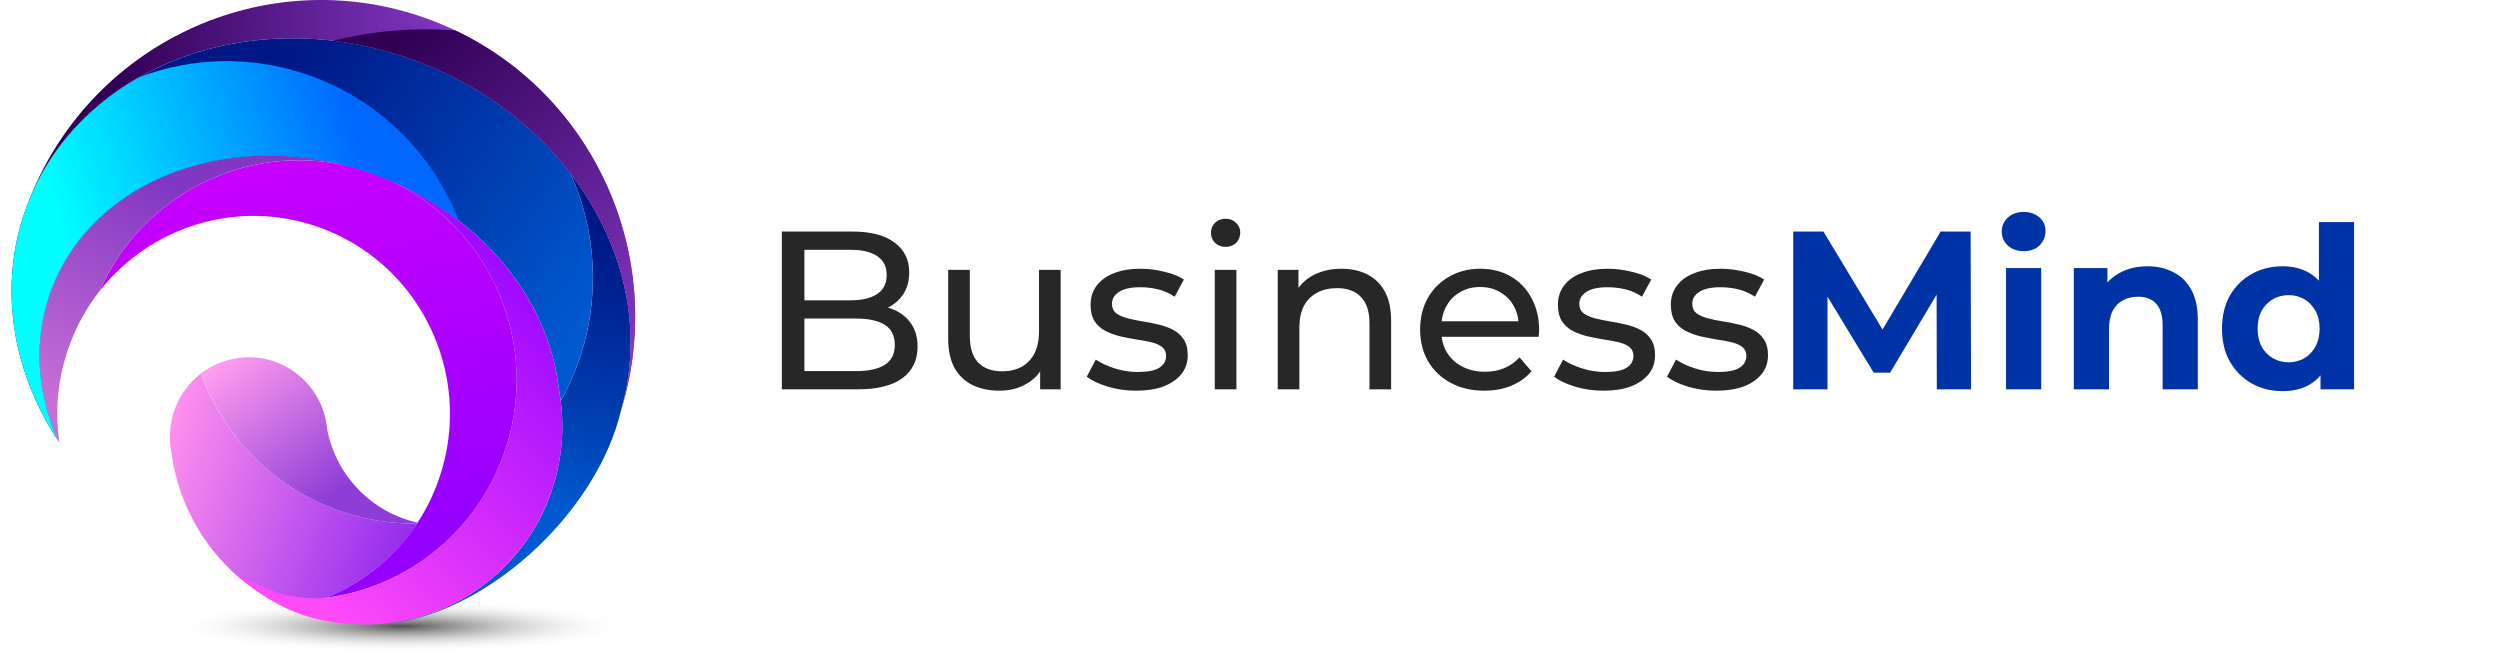 <svg width="244" height="64" viewBox="0 0 244 64" fill="none" xmlns="http://www.w3.org/2000/svg">
<path d="M76.31 38V22.6H83.218C84.993 22.6 86.357 22.959 87.31 23.678C88.263 24.382 88.74 25.35 88.74 26.582C88.74 27.418 88.549 28.122 88.168 28.694C87.801 29.266 87.303 29.706 86.672 30.014C86.041 30.322 85.359 30.476 84.626 30.476L85.022 29.816C85.902 29.816 86.679 29.97 87.354 30.278C88.029 30.586 88.564 31.041 88.96 31.642C89.356 32.229 89.554 32.962 89.554 33.842C89.554 35.162 89.055 36.189 88.058 36.922C87.075 37.641 85.609 38 83.658 38H76.31ZM78.51 36.218H83.57C84.787 36.218 85.719 36.013 86.364 35.602C87.009 35.191 87.332 34.546 87.332 33.666C87.332 32.771 87.009 32.119 86.364 31.708C85.719 31.297 84.787 31.092 83.57 31.092H78.312V29.31H83.02C84.135 29.31 85 29.105 85.616 28.694C86.232 28.283 86.54 27.667 86.54 26.846C86.54 26.025 86.232 25.409 85.616 24.998C85 24.587 84.135 24.382 83.02 24.382H78.51V36.218ZM97.558 38.132C96.561 38.132 95.681 37.949 94.918 37.582C94.17 37.215 93.584 36.658 93.158 35.91C92.748 35.147 92.542 34.194 92.542 33.05V26.34H94.654V32.808C94.654 33.952 94.926 34.81 95.468 35.382C96.026 35.954 96.803 36.24 97.8 36.24C98.534 36.24 99.172 36.093 99.714 35.8C100.257 35.492 100.675 35.052 100.968 34.48C101.262 33.893 101.408 33.189 101.408 32.368V26.34H103.52V38H101.518V34.854L101.848 35.69C101.467 36.467 100.895 37.069 100.132 37.494C99.37 37.919 98.512 38.132 97.558 38.132ZM110.885 38.132C109.917 38.132 108.993 38 108.113 37.736C107.248 37.472 106.566 37.149 106.067 36.768L106.947 35.096C107.446 35.433 108.062 35.719 108.795 35.954C109.528 36.189 110.276 36.306 111.039 36.306C112.022 36.306 112.726 36.167 113.151 35.888C113.591 35.609 113.811 35.221 113.811 34.722C113.811 34.355 113.679 34.069 113.415 33.864C113.151 33.659 112.799 33.505 112.359 33.402C111.934 33.299 111.457 33.211 110.929 33.138C110.401 33.05 109.873 32.947 109.345 32.83C108.817 32.698 108.333 32.522 107.893 32.302C107.453 32.067 107.101 31.752 106.837 31.356C106.573 30.945 106.441 30.403 106.441 29.728C106.441 29.024 106.639 28.408 107.035 27.88C107.431 27.352 107.988 26.949 108.707 26.67C109.44 26.377 110.306 26.23 111.303 26.23C112.066 26.23 112.836 26.325 113.613 26.516C114.405 26.692 115.05 26.949 115.549 27.286L114.647 28.958C114.119 28.606 113.569 28.364 112.997 28.232C112.425 28.1 111.853 28.034 111.281 28.034C110.357 28.034 109.668 28.188 109.213 28.496C108.758 28.789 108.531 29.171 108.531 29.64C108.531 30.036 108.663 30.344 108.927 30.564C109.206 30.769 109.558 30.931 109.983 31.048C110.423 31.165 110.907 31.268 111.435 31.356C111.963 31.429 112.491 31.532 113.019 31.664C113.547 31.781 114.024 31.95 114.449 32.17C114.889 32.39 115.241 32.698 115.505 33.094C115.784 33.49 115.923 34.018 115.923 34.678C115.923 35.382 115.718 35.991 115.307 36.504C114.896 37.017 114.317 37.421 113.569 37.714C112.821 37.993 111.926 38.132 110.885 38.132ZM118.563 38V26.34H120.675V38H118.563ZM119.619 24.096C119.208 24.096 118.863 23.964 118.585 23.7C118.321 23.436 118.189 23.113 118.189 22.732C118.189 22.336 118.321 22.006 118.585 21.742C118.863 21.478 119.208 21.346 119.619 21.346C120.029 21.346 120.367 21.478 120.631 21.742C120.909 21.991 121.049 22.307 121.049 22.688C121.049 23.084 120.917 23.421 120.653 23.7C120.389 23.964 120.044 24.096 119.619 24.096ZM130.933 26.23C131.886 26.23 132.722 26.413 133.441 26.78C134.174 27.147 134.746 27.704 135.157 28.452C135.568 29.2 135.773 30.146 135.773 31.29V38H133.661V31.532C133.661 30.403 133.382 29.552 132.825 28.98C132.282 28.408 131.512 28.122 130.515 28.122C129.767 28.122 129.114 28.269 128.557 28.562C128 28.855 127.567 29.288 127.259 29.86C126.966 30.432 126.819 31.143 126.819 31.994V38H124.707V26.34H126.731V29.486L126.401 28.65C126.782 27.887 127.369 27.293 128.161 26.868C128.953 26.443 129.877 26.23 130.933 26.23ZM144.874 38.132C143.627 38.132 142.527 37.875 141.574 37.362C140.635 36.849 139.902 36.145 139.374 35.25C138.86 34.355 138.604 33.329 138.604 32.17C138.604 31.011 138.853 29.985 139.352 29.09C139.865 28.195 140.562 27.499 141.442 27C142.336 26.487 143.341 26.23 144.456 26.23C145.585 26.23 146.582 26.479 147.448 26.978C148.313 27.477 148.988 28.181 149.472 29.09C149.97 29.985 150.22 31.033 150.22 32.236C150.22 32.324 150.212 32.427 150.198 32.544C150.198 32.661 150.19 32.771 150.176 32.874H140.254V31.356H149.076L148.218 31.884C148.232 31.136 148.078 30.469 147.756 29.882C147.433 29.295 146.986 28.841 146.414 28.518C145.856 28.181 145.204 28.012 144.456 28.012C143.722 28.012 143.07 28.181 142.498 28.518C141.926 28.841 141.478 29.303 141.156 29.904C140.833 30.491 140.672 31.165 140.672 31.928V32.28C140.672 33.057 140.848 33.754 141.2 34.37C141.566 34.971 142.072 35.441 142.718 35.778C143.363 36.115 144.104 36.284 144.94 36.284C145.629 36.284 146.252 36.167 146.81 35.932C147.382 35.697 147.88 35.345 148.306 34.876L149.472 36.24C148.944 36.856 148.284 37.325 147.492 37.648C146.714 37.971 145.842 38.132 144.874 38.132ZM156.496 38.132C155.528 38.132 154.604 38 153.724 37.736C152.859 37.472 152.177 37.149 151.678 36.768L152.558 35.096C153.057 35.433 153.673 35.719 154.406 35.954C155.14 36.189 155.888 36.306 156.65 36.306C157.633 36.306 158.337 36.167 158.762 35.888C159.202 35.609 159.422 35.221 159.422 34.722C159.422 34.355 159.29 34.069 159.026 33.864C158.762 33.659 158.41 33.505 157.97 33.402C157.545 33.299 157.068 33.211 156.54 33.138C156.012 33.05 155.484 32.947 154.956 32.83C154.428 32.698 153.944 32.522 153.504 32.302C153.064 32.067 152.712 31.752 152.448 31.356C152.184 30.945 152.052 30.403 152.052 29.728C152.052 29.024 152.25 28.408 152.646 27.88C153.042 27.352 153.6 26.949 154.318 26.67C155.052 26.377 155.917 26.23 156.914 26.23C157.677 26.23 158.447 26.325 159.224 26.516C160.016 26.692 160.662 26.949 161.16 27.286L160.258 28.958C159.73 28.606 159.18 28.364 158.608 28.232C158.036 28.1 157.464 28.034 156.892 28.034C155.968 28.034 155.279 28.188 154.824 28.496C154.37 28.789 154.142 29.171 154.142 29.64C154.142 30.036 154.274 30.344 154.538 30.564C154.817 30.769 155.169 30.931 155.594 31.048C156.034 31.165 156.518 31.268 157.046 31.356C157.574 31.429 158.102 31.532 158.63 31.664C159.158 31.781 159.635 31.95 160.06 32.17C160.5 32.39 160.852 32.698 161.116 33.094C161.395 33.49 161.534 34.018 161.534 34.678C161.534 35.382 161.329 35.991 160.918 36.504C160.508 37.017 159.928 37.421 159.18 37.714C158.432 37.993 157.538 38.132 156.496 38.132ZM167.518 38.132C166.55 38.132 165.626 38 164.746 37.736C163.881 37.472 163.199 37.149 162.7 36.768L163.58 35.096C164.079 35.433 164.695 35.719 165.428 35.954C166.161 36.189 166.909 36.306 167.672 36.306C168.655 36.306 169.359 36.167 169.784 35.888C170.224 35.609 170.444 35.221 170.444 34.722C170.444 34.355 170.312 34.069 170.048 33.864C169.784 33.659 169.432 33.505 168.992 33.402C168.567 33.299 168.09 33.211 167.562 33.138C167.034 33.05 166.506 32.947 165.978 32.83C165.45 32.698 164.966 32.522 164.526 32.302C164.086 32.067 163.734 31.752 163.47 31.356C163.206 30.945 163.074 30.403 163.074 29.728C163.074 29.024 163.272 28.408 163.668 27.88C164.064 27.352 164.621 26.949 165.34 26.67C166.073 26.377 166.939 26.23 167.936 26.23C168.699 26.23 169.469 26.325 170.246 26.516C171.038 26.692 171.683 26.949 172.182 27.286L171.28 28.958C170.752 28.606 170.202 28.364 169.63 28.232C169.058 28.1 168.486 28.034 167.914 28.034C166.99 28.034 166.301 28.188 165.846 28.496C165.391 28.789 165.164 29.171 165.164 29.64C165.164 30.036 165.296 30.344 165.56 30.564C165.839 30.769 166.191 30.931 166.616 31.048C167.056 31.165 167.54 31.268 168.068 31.356C168.596 31.429 169.124 31.532 169.652 31.664C170.18 31.781 170.657 31.95 171.082 32.17C171.522 32.39 171.874 32.698 172.138 33.094C172.417 33.49 172.556 34.018 172.556 34.678C172.556 35.382 172.351 35.991 171.94 36.504C171.529 37.017 170.95 37.421 170.202 37.714C169.454 37.993 168.559 38.132 167.518 38.132Z" fill="#272727"/>
<path d="M175.019 38V22.6H177.967L184.523 33.468H182.961L189.407 22.6H192.333L192.377 38H189.033L189.011 27.726H189.627L184.479 36.372H182.873L177.615 27.726H178.363V38H175.019ZM195.789 38V26.164H199.221V38H195.789ZM197.505 24.514C196.874 24.514 196.361 24.331 195.965 23.964C195.569 23.597 195.371 23.143 195.371 22.6C195.371 22.057 195.569 21.603 195.965 21.236C196.361 20.869 196.874 20.686 197.505 20.686C198.136 20.686 198.649 20.862 199.045 21.214C199.441 21.551 199.639 21.991 199.639 22.534C199.639 23.106 199.441 23.583 199.045 23.964C198.664 24.331 198.15 24.514 197.505 24.514ZM209.6 25.988C210.539 25.988 211.375 26.179 212.108 26.56C212.856 26.927 213.443 27.499 213.868 28.276C214.294 29.039 214.506 30.021 214.506 31.224V38H211.074V31.752C211.074 30.799 210.862 30.095 210.436 29.64C210.026 29.185 209.439 28.958 208.676 28.958C208.134 28.958 207.642 29.075 207.202 29.31C206.777 29.53 206.44 29.875 206.19 30.344C205.956 30.813 205.838 31.415 205.838 32.148V38H202.406V26.164H205.684V29.442L205.068 28.452C205.494 27.66 206.102 27.051 206.894 26.626C207.686 26.201 208.588 25.988 209.6 25.988ZM222.785 38.176C221.67 38.176 220.666 37.927 219.771 37.428C218.876 36.915 218.165 36.203 217.637 35.294C217.124 34.385 216.867 33.314 216.867 32.082C216.867 30.835 217.124 29.757 217.637 28.848C218.165 27.939 218.876 27.235 219.771 26.736C220.666 26.237 221.67 25.988 222.785 25.988C223.782 25.988 224.655 26.208 225.403 26.648C226.151 27.088 226.73 27.755 227.141 28.65C227.552 29.545 227.757 30.689 227.757 32.082C227.757 33.461 227.559 34.605 227.163 35.514C226.767 36.409 226.195 37.076 225.447 37.516C224.714 37.956 223.826 38.176 222.785 38.176ZM223.379 35.36C223.936 35.36 224.442 35.228 224.897 34.964C225.352 34.7 225.711 34.326 225.975 33.842C226.254 33.343 226.393 32.757 226.393 32.082C226.393 31.393 226.254 30.806 225.975 30.322C225.711 29.838 225.352 29.464 224.897 29.2C224.442 28.936 223.936 28.804 223.379 28.804C222.807 28.804 222.294 28.936 221.839 29.2C221.384 29.464 221.018 29.838 220.739 30.322C220.475 30.806 220.343 31.393 220.343 32.082C220.343 32.757 220.475 33.343 220.739 33.842C221.018 34.326 221.384 34.7 221.839 34.964C222.294 35.228 222.807 35.36 223.379 35.36ZM226.481 38V35.58L226.547 32.06L226.327 28.562V21.676H229.759V38H226.481Z" fill="#0033A5"/>
<g clip-path="url(#clip0_292_1270)">
<path d="M32 63.999C49.673 63.999 64 62.704 64 61.106C64 59.508 49.673 58.212 32 58.212C14.327 58.212 0 59.508 0 61.106C0 62.704 14.327 63.999 32 63.999Z" fill="url(#paint0_radial_292_1270)"/>
<path d="M55.673 16.912C58.199 22.501 58.66 29.043 56.463 35.287C55.986 36.644 55.404 37.93 54.726 39.143C54.826 39.908 54.878 40.683 54.883 41.463C54.885 41.724 54.88 41.987 54.873 42.25C54.873 42.271 54.873 42.293 54.871 42.314C54.861 42.58 54.847 42.848 54.826 43.115C54.826 43.118 54.826 43.12 54.826 43.123C54.807 43.374 54.781 43.627 54.75 43.881C54.745 43.919 54.74 43.957 54.736 43.996C54.705 44.254 54.667 44.512 54.624 44.771C54.622 44.78 54.619 44.792 54.619 44.802C54.579 45.041 54.534 45.28 54.484 45.519C54.472 45.574 54.463 45.627 54.451 45.682C54.396 45.931 54.339 46.182 54.278 46.43C54.275 46.442 54.27 46.454 54.268 46.466C54.209 46.701 54.142 46.935 54.071 47.167C54.052 47.229 54.033 47.291 54.014 47.354C53.938 47.598 53.86 47.844 53.775 48.088C53.16 49.834 52.323 51.431 51.307 52.869V52.871C48.014 57.516 42.84 60.422 37.276 60.881L37.274 60.884C46.883 60.391 58.259 50.346 60.65 39.896C62.901 32.025 60.835 23.635 55.673 16.912Z" fill="url(#paint1_linear_292_1270)"/>
<path d="M60.441 40.579C64.821 26.865 55.881 11.395 40.178 5.782C37.623 4.868 35.046 4.27 32.493 3.972C19.371 2.412 7.02 8.681 2.688 19.929C8.579 4.268 25.846 -3.842 41.582 1.785C42.567 2.137 43.521 2.536 44.444 2.972C58.311 9.563 65.326 25.672 60.441 40.579Z" fill="url(#paint2_linear_292_1270)"/>
<path d="M49.198 44.24C46.418 52.144 39.504 57.377 31.777 58.348C32.024 58.25 32.273 58.145 32.515 58.037L32.52 58.035C35.82 56.557 38.705 54.151 40.755 51.011L40.757 51.008C41.587 49.736 42.28 48.341 42.809 46.839C45.063 40.432 43.758 33.618 39.929 28.595C39.926 28.595 39.926 28.591 39.924 28.591C37.981 26.048 35.39 23.967 32.289 22.635C31.919 22.475 31.54 22.327 31.158 22.188C23.222 19.349 14.667 22.095 9.727 28.397C13.846 19.002 24.019 13.908 33.872 16.178C33.886 16.182 33.898 16.187 33.912 16.189C34.743 16.41 35.573 16.668 36.401 16.965C36.975 17.17 37.54 17.39 38.09 17.629C47.957 22.217 52.901 33.714 49.198 44.24Z" fill="url(#paint3_linear_292_1270)"/>
<path d="M9.727 28.397C8.453 30.018 7.419 31.872 6.698 33.926C5.611 37.012 5.352 40.188 5.801 43.214C5.746 43.132 5.689 43.048 5.637 42.96C3.625 38.356 3.234 33.329 4.892 28.612C7.547 21.064 14.788 16.24 23.326 15.333C26.705 14.977 30.292 15.233 33.874 16.18C24.017 13.908 13.843 19 9.727 28.397Z" fill="url(#paint4_linear_292_1270)"/>
<path d="M40.697 51.092C39.25 53.539 35.4 57.502 30.097 58.925C29.25 59.152 28.372 59.219 27.506 59.073C27.502 59.075 27.499 59.073 27.495 59.073C25.929 58.322 24.508 57.385 23.241 56.287C19.637 53.166 17.322 48.798 16.719 44.089C16.695 43.962 16.674 43.833 16.655 43.702C16.598 43.304 16.574 42.907 16.581 42.518C16.581 42.506 16.581 42.496 16.581 42.486C16.624 40.076 17.779 37.87 19.608 36.462C21.798 42.479 26.531 47.504 32.987 49.812C35.54 50.721 38.145 51.135 40.697 51.092Z" fill="url(#paint5_linear_292_1270)"/>
<path d="M40.75 51.008C40.733 51.037 40.719 51.066 40.697 51.092C38.142 51.135 35.537 50.721 32.987 49.81C26.529 47.502 21.798 42.477 19.609 36.459C20.629 35.675 21.855 35.134 23.217 34.943C27.203 34.383 30.899 37.007 31.777 40.886C31.779 40.891 31.945 41.984 31.948 41.991C32.866 46.581 36.406 50.049 40.75 51.008Z" fill="url(#paint6_linear_292_1270)"/>
<path d="M54.681 38.825C54.681 38.818 54.676 38.808 54.678 38.801C54.662 38.696 54.439 37.218 54.422 37.122C54.344 36.579 54.244 36.038 54.121 35.498C54.116 35.488 54.109 35.474 54.111 35.469C53.748 33.9 53.196 32.358 52.47 30.863C52.47 30.856 52.467 30.851 52.467 30.846C49.777 25.295 44.721 20.44 38.088 17.629C47.953 22.217 52.897 33.714 49.193 44.24C46.429 52.094 39.587 57.31 31.917 58.327C31.912 58.325 31.907 58.322 31.907 58.322C26.88 58.922 22.463 55.576 22.463 55.576C26.399 59.044 29.673 60.726 34.757 60.924C34.781 60.924 34.804 60.927 34.826 60.927C34.956 60.931 35.084 60.936 35.217 60.939C35.45 60.946 35.684 60.946 35.917 60.943C36.01 60.943 36.102 60.943 36.197 60.943L36.194 60.941C42.164 60.79 47.796 57.815 51.3 52.874V52.871C52.316 51.434 53.153 49.836 53.767 48.09C54.859 45.01 55.122 41.843 54.681 38.825Z" fill="url(#paint7_linear_292_1270)"/>
<path d="M56.463 35.287C55.986 36.644 55.404 37.93 54.726 39.143C54.712 39.035 54.697 38.93 54.683 38.827C54.683 38.82 54.678 38.81 54.681 38.803C54.664 38.698 54.441 37.22 54.425 37.124C54.346 36.581 54.247 36.041 54.123 35.5C54.119 35.491 54.111 35.476 54.114 35.472C53.751 33.903 53.198 32.36 52.472 30.865C52.472 30.858 52.47 30.853 52.47 30.848C50.778 27.357 48.152 24.142 44.788 21.537C42.353 19.65 39.537 18.086 36.401 16.965C31.988 15.386 27.499 14.891 23.324 15.331C18.126 15.886 13.409 17.885 9.915 21.073C7.673 23.121 5.929 25.656 4.89 28.61C3.231 33.326 3.623 38.354 5.635 42.958C5.552 42.836 5.471 42.714 5.395 42.587C5.265 42.379 5.134 42.171 5.008 41.958C4.89 41.759 4.773 41.561 4.66 41.358C4.645 41.336 4.633 41.315 4.619 41.291C4.517 41.109 4.415 40.925 4.318 40.738C4.299 40.707 4.28 40.676 4.266 40.64C4.157 40.437 4.05 40.231 3.95 40.025C3.858 39.848 3.77 39.667 3.684 39.49C3.457 39.009 3.246 38.526 3.051 38.035C2.958 37.813 2.873 37.586 2.785 37.361C2.605 36.878 2.437 36.39 2.285 35.902C2.23 35.725 2.176 35.546 2.126 35.369C2.111 35.326 2.095 35.283 2.085 35.237C2.028 35.034 1.972 34.828 1.919 34.623C1.865 34.41 1.813 34.197 1.765 33.984C1.722 33.812 1.684 33.642 1.651 33.47C1.623 33.345 1.599 33.223 1.578 33.101C1.542 32.91 1.507 32.719 1.476 32.527C1.438 32.293 1.4 32.059 1.367 31.827C1.336 31.621 1.31 31.418 1.288 31.212C1.276 31.147 1.272 31.08 1.265 31.013C1.217 30.581 1.181 30.145 1.158 29.707C1.146 29.476 1.134 29.234 1.132 29C1.12 28.581 1.12 28.163 1.132 27.742C1.134 27.608 1.139 27.476 1.148 27.342C1.151 27.218 1.16 27.091 1.167 26.967C1.172 26.878 1.177 26.787 1.186 26.699C1.196 26.522 1.212 26.347 1.231 26.165C1.229 26.161 1.229 26.154 1.231 26.142C1.25 25.938 1.274 25.733 1.295 25.529C1.302 25.467 1.31 25.4 1.321 25.338C1.345 25.156 1.369 24.974 1.4 24.795C1.402 24.766 1.405 24.735 1.412 24.704C1.438 24.534 1.466 24.369 1.497 24.202C1.514 24.101 1.53 23.996 1.552 23.893C1.563 23.826 1.578 23.757 1.594 23.688C1.625 23.523 1.661 23.358 1.701 23.192C1.744 22.999 1.789 22.805 1.841 22.611C1.881 22.432 1.931 22.25 1.981 22.071C2.057 21.789 2.142 21.506 2.232 21.227C2.301 21.006 2.375 20.789 2.451 20.574C2.527 20.356 2.607 20.141 2.69 19.928C4.757 14.556 8.655 10.323 13.592 7.534C17.158 5.518 21.274 4.25 25.632 3.867C30.323 3.446 35.295 4.035 40.18 5.781C46.645 8.091 51.96 12.069 55.675 16.91C58.199 22.499 58.66 29.04 56.463 35.287Z" fill="url(#paint8_linear_292_1270)"/>
<path d="M44.788 21.537C42.353 19.65 39.537 18.086 36.401 16.965C31.988 15.386 27.499 14.891 23.324 15.331C14.788 16.235 7.547 21.059 4.89 28.61C3.231 33.326 3.623 38.354 5.635 42.958C5.552 42.836 5.471 42.714 5.395 42.587C5.265 42.379 5.134 42.171 5.008 41.958C4.89 41.759 4.773 41.561 4.66 41.358C4.645 41.336 4.633 41.315 4.619 41.291C4.517 41.109 4.415 40.925 4.318 40.738C4.299 40.707 4.28 40.676 4.266 40.64C4.157 40.437 4.05 40.231 3.95 40.025C3.858 39.848 3.77 39.667 3.684 39.49C3.457 39.009 3.246 38.526 3.051 38.035C2.958 37.813 2.873 37.586 2.785 37.361C2.605 36.878 2.437 36.39 2.285 35.902C2.23 35.725 2.176 35.546 2.126 35.369C2.111 35.326 2.095 35.283 2.085 35.237C2.028 35.034 1.972 34.828 1.919 34.623C1.865 34.41 1.813 34.197 1.765 33.984C1.722 33.812 1.684 33.642 1.651 33.47C1.623 33.345 1.599 33.223 1.578 33.101C1.542 32.91 1.507 32.719 1.476 32.527C1.438 32.293 1.4 32.059 1.367 31.827C1.336 31.621 1.31 31.418 1.288 31.212C1.276 31.147 1.272 31.08 1.265 31.013C1.217 30.581 1.181 30.145 1.158 29.707C1.146 29.476 1.134 29.234 1.132 29C1.12 28.581 1.12 28.163 1.132 27.741C1.134 27.608 1.139 27.476 1.148 27.342C1.151 27.218 1.16 27.091 1.167 26.967C1.172 26.878 1.177 26.787 1.186 26.699C1.196 26.522 1.212 26.347 1.231 26.165C1.229 26.161 1.229 26.153 1.231 26.142C1.25 25.938 1.274 25.733 1.295 25.529C1.302 25.467 1.31 25.4 1.321 25.338C1.345 25.156 1.369 24.974 1.4 24.795C1.402 24.766 1.405 24.735 1.412 24.704C1.438 24.534 1.466 24.369 1.497 24.202C1.514 24.101 1.53 23.996 1.552 23.893C1.563 23.826 1.578 23.757 1.594 23.688C1.625 23.523 1.661 23.358 1.701 23.192C1.744 22.999 1.789 22.805 1.841 22.611C1.881 22.432 1.931 22.25 1.981 22.071C2.057 21.788 2.142 21.506 2.232 21.227C2.301 21.006 2.375 20.789 2.451 20.574C2.527 20.356 2.607 20.141 2.69 19.928C4.757 14.556 8.655 10.323 13.592 7.534C18.776 5.57 24.645 5.372 30.27 7.383C37.181 9.859 42.297 15.156 44.788 21.537Z" fill="url(#paint9_linear_292_1270)"/>
<path d="M60.441 40.58C64.821 26.866 55.881 11.396 40.178 5.783C37.623 4.87 35.046 4.272 32.493 3.973C36.351 3.016 40.384 2.662 44.446 2.975C58.311 9.564 65.326 25.673 60.441 40.58Z" fill="url(#paint10_linear_292_1270)"/>
</g>
<defs>
<radialGradient id="paint0_radial_292_1270" cx="0" cy="0" r="1" gradientUnits="userSpaceOnUse" gradientTransform="translate(39.186 61.125) scale(22.396 2.549)">
<stop stop-color="#515151"/>
<stop offset="1" stop-color="white" stop-opacity="0"/>
</radialGradient>
<linearGradient id="paint1_linear_292_1270" x1="49.302" y1="48.84" x2="54.507" y2="21.59" gradientUnits="userSpaceOnUse">
<stop stop-color="#0059CF"/>
<stop offset="0.309" stop-color="#0041B4"/>
<stop offset="0.756" stop-color="#002393"/>
<stop offset="1" stop-color="#001886"/>
</linearGradient>
<linearGradient id="paint2_linear_292_1270" x1="44.298" y1="20.331" x2="11.4" y2="21.331" gradientUnits="userSpaceOnUse">
<stop stop-color="#8137C2"/>
<stop offset="1" stop-color="#300054"/>
</linearGradient>
<linearGradient id="paint3_linear_292_1270" x1="24.885" y1="10.96" x2="35.775" y2="53.135" gradientUnits="userSpaceOnUse">
<stop offset="0" stop-color="#CF00FF"/>
<stop offset="1" stop-color="#9600FF"/>
</linearGradient>
<linearGradient id="paint4_linear_292_1270" x1="9.636" y1="41.373" x2="20.599" y2="20.169" gradientUnits="userSpaceOnUse">
<stop offset="0" stop-color="#C66FD7"/>
<stop offset="1" stop-color="#8137C2"/>
</linearGradient>
<linearGradient id="paint5_linear_292_1270" x1="15.337" y1="44.828" x2="39.866" y2="53.459" gradientUnits="userSpaceOnUse">
<stop offset="0" stop-color="#FF90ED"/>
<stop offset="1" stop-color="#932BEE"/>
</linearGradient>
<linearGradient id="paint6_linear_292_1270" x1="22.384" y1="34.661" x2="33.092" y2="48.136" gradientUnits="userSpaceOnUse">
<stop offset="0" stop-color="#FF9DEF"/>
<stop offset="1" stop-color="#8E3CD6"/>
</linearGradient>
<linearGradient id="paint7_linear_292_1270" x1="26.184" y1="54.055" x2="55.96" y2="24.591" gradientUnits="userSpaceOnUse">
<stop stop-color="#FF4AF8"/>
<stop offset="1" stop-color="#8F00FF"/>
</linearGradient>
<linearGradient id="paint8_linear_292_1270" x1="48.722" y1="42.69" x2="17.725" y2="19.896" gradientUnits="userSpaceOnUse">
<stop stop-color="#0059CF"/>
<stop offset="1" stop-color="#001886"/>
</linearGradient>
<linearGradient id="paint9_linear_292_1270" x1="6.822" y1="26.038" x2="36.182" y2="17.484" gradientUnits="userSpaceOnUse">
<stop offset="0" stop-color="#00FFFF"/>
<stop offset="1" stop-color="#0068FF"/>
</linearGradient>
<linearGradient id="paint10_linear_292_1270" x1="63.121" y1="32.732" x2="39.56" y2="3.485" gradientUnits="userSpaceOnUse">
<stop stop-color="#8137C2"/>
<stop offset="1" stop-color="#300054"/>
</linearGradient>
<clipPath id="clip0_292_1270">
<rect width="64" height="64" fill="white"/>
</clipPath>
</defs>
</svg>
